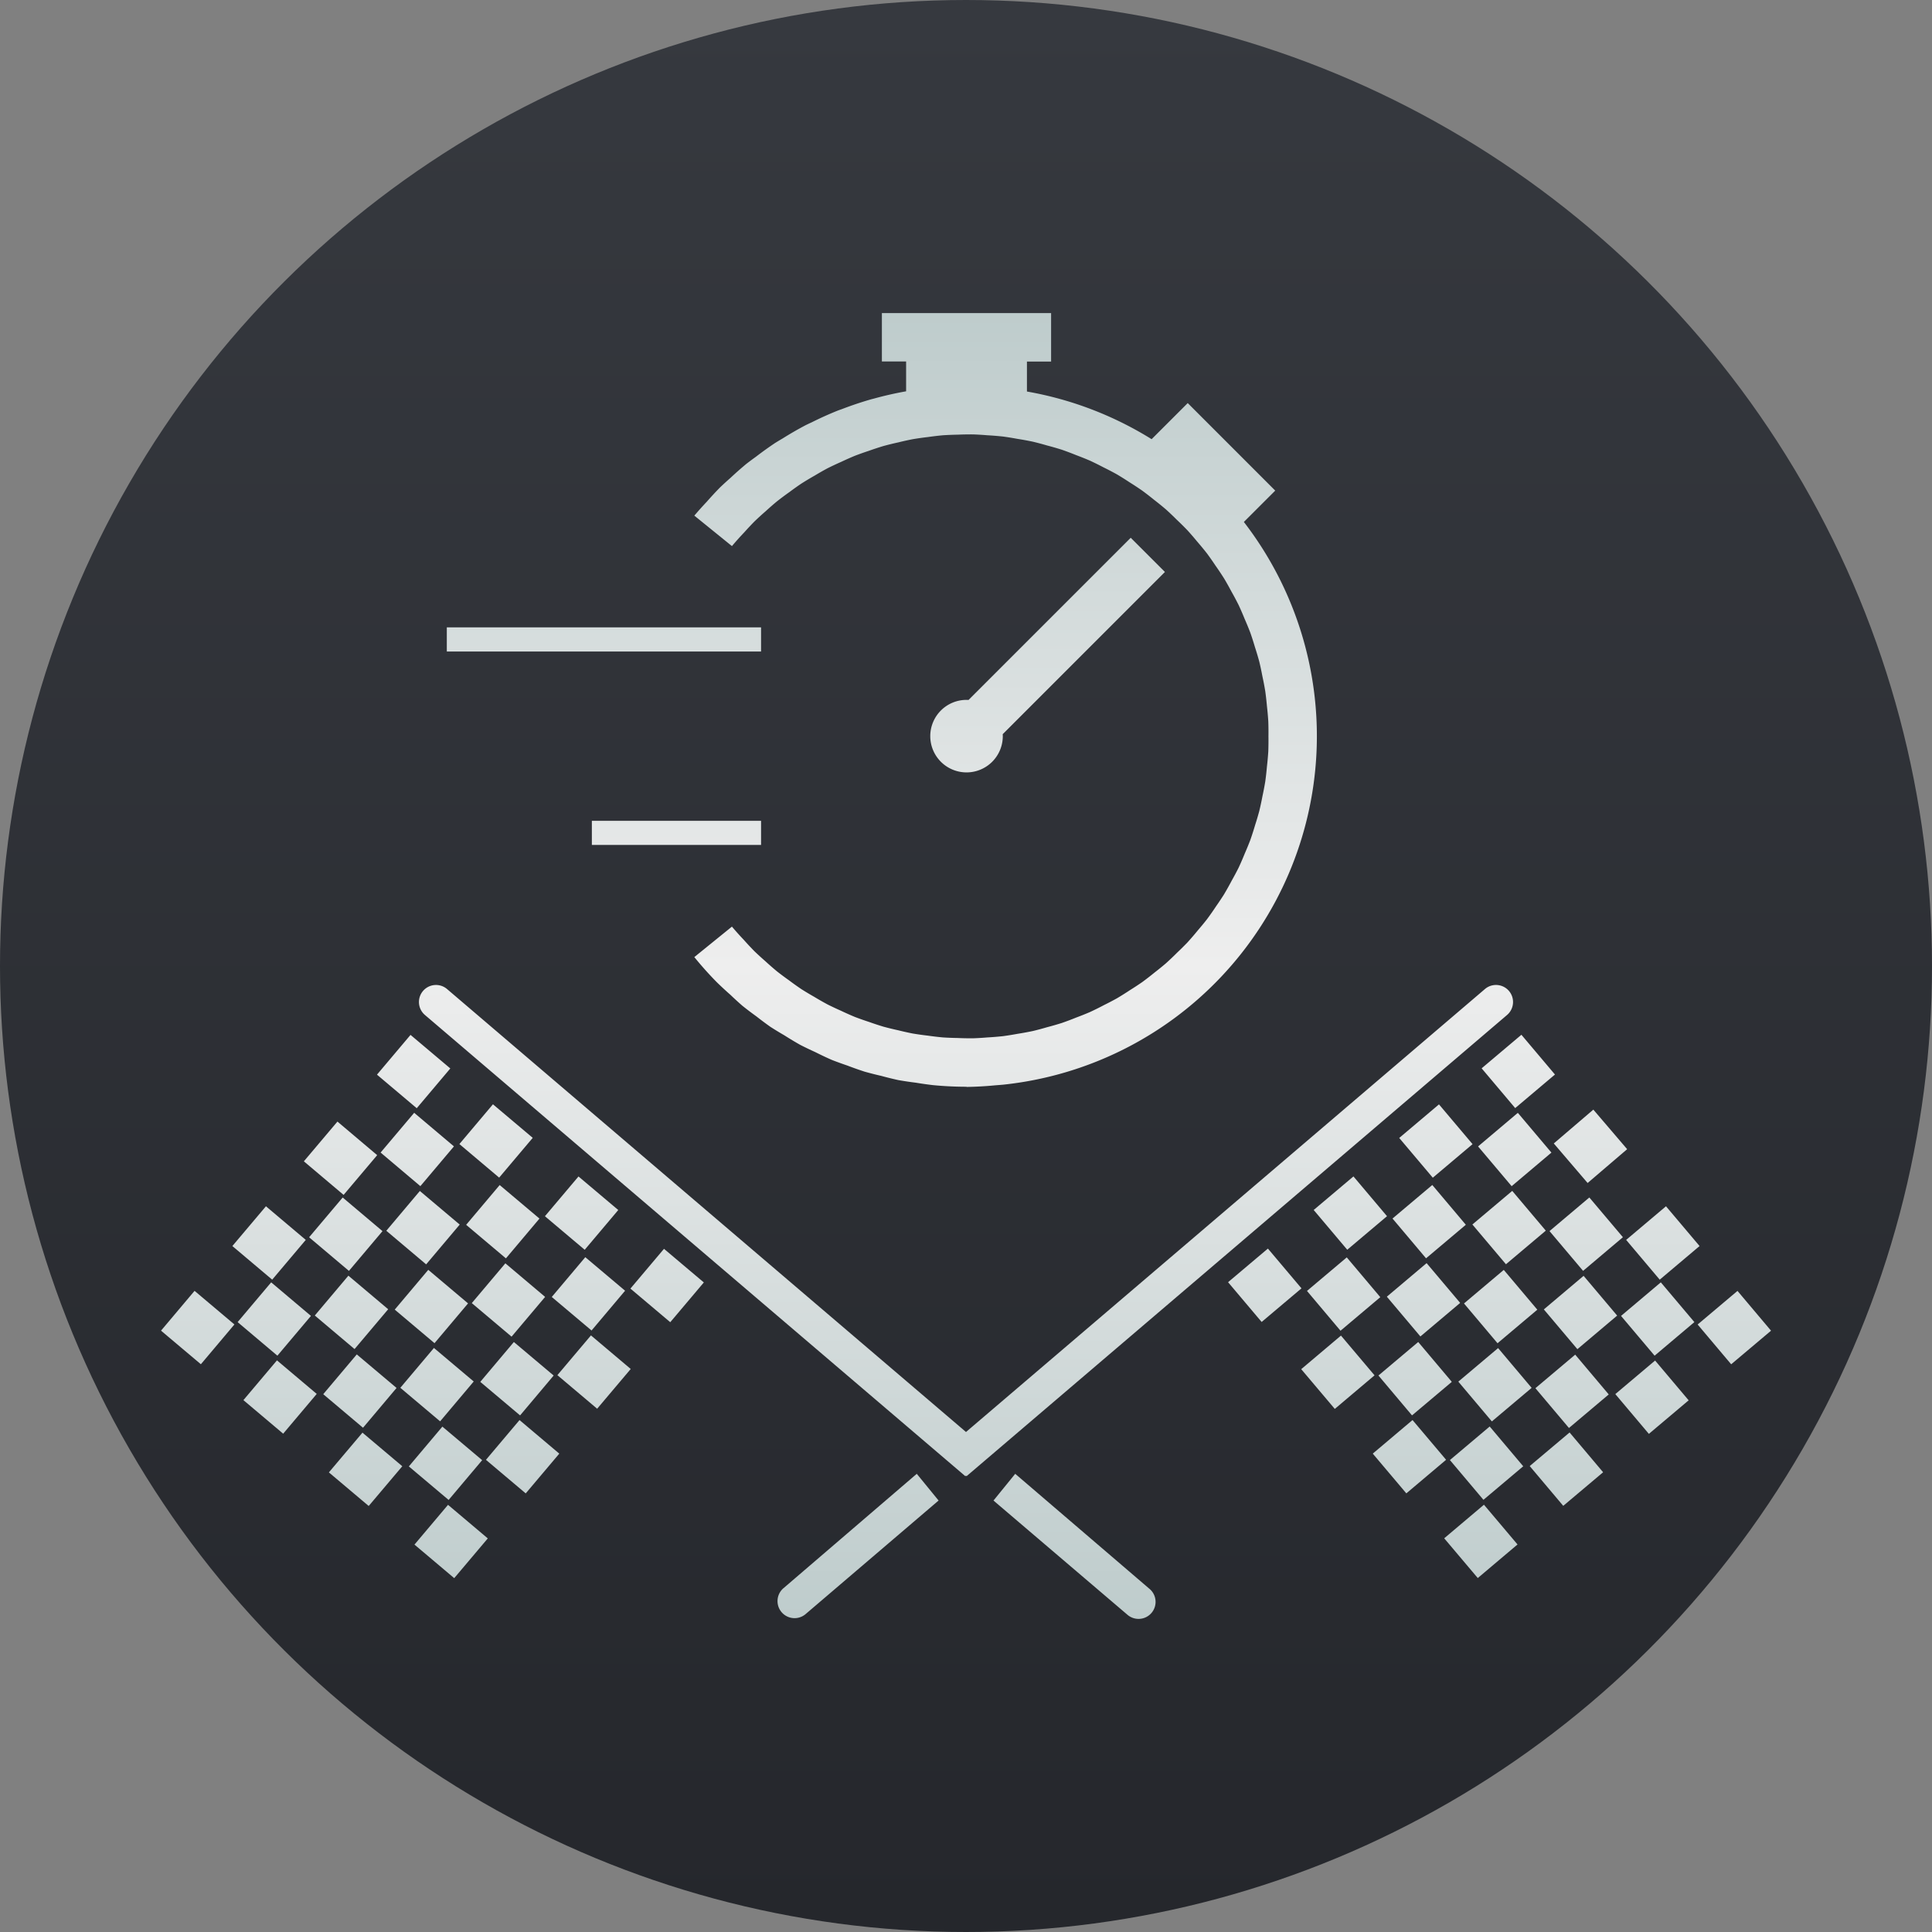 <?xml version="1.0" encoding="UTF-8" standalone="no"?>
<svg
   xmlns:dc="http://purl.org/dc/elements/1.1/"
   xmlns:cc="http://creativecommons.org/ns#"
   xmlns:rdf="http://www.w3.org/1999/02/22-rdf-syntax-ns#"
   xmlns:svg="http://www.w3.org/2000/svg"
   xmlns="http://www.w3.org/2000/svg"
   xmlns:xlink="http://www.w3.org/1999/xlink"
   xmlns:sodipodi="http://sodipodi.sourceforge.net/DTD/sodipodi-0.dtd"
   xmlns:inkscape="http://www.inkscape.org/namespaces/inkscape"
   viewBox="0 0 216.834 216.834"
   version="1.1"
   width="216.834"
   height="216.834"
   id="svg18"
   sodipodi:docname="icon-round.svg"
   inkscape:version="0.92.4 (5da689c313, 2019-01-14)">
  <rect x="0" y="0" width="216.834" height="216.834" fill="#808080" stroke="none"/>
  <sodipodi:namedview
     pagecolor="#ffffff"
     bordercolor="#666666"
     borderopacity="1"
     objecttolerance="10"
     gridtolerance="10"
     guidetolerance="10"
     inkscape:pageopacity="0"
     inkscape:pageshadow="2"
     inkscape:window-width="1920"
     inkscape:window-height="1057"
     id="namedview20"
     showgrid="false"
     inkscape:zoom="2.1767802"
     inkscape:cx="78.405047"
     inkscape:cy="164.32303"
     inkscape:window-x="-8"
     inkscape:window-y="-8"
     inkscape:window-maximized="1"
     inkscape:current-layer="svg18" />
  <defs
     id="defs4">
    <linearGradient
       id="linearGradient5245">
      <stop
         style="stop-color:#36393f;stop-opacity:1"
         offset="0"
         id="stop5241" />
      <stop
         style="stop-color:#25272c;stop-opacity:1"
         offset="1"
         id="stop5243" />
    </linearGradient>
    <linearGradient
       id="linearGradient5231">
      <stop
         style="stop-color:#becccc;stop-opacity:1;"
         offset="0"
         id="stop5227" />
      <stop
         id="stop5235"
         offset="0.5"
         style="stop-color:#eeeeee;stop-opacity:1" />
      <stop
         style="stop-color:#becccc;stop-opacity:1"
         offset="1"
         id="stop5229" />
    </linearGradient>
    <style
       id="style2">.cls-1{fill:#fff;}</style>
    <linearGradient
       xlink:href="#linearGradient5231"
       id="linearGradient5233"
       x1="27.732"
       y1="98.008"
       x2="174.288"
       y2="98.008"
       gradientUnits="userSpaceOnUse" />
    <linearGradient
       xlink:href="#linearGradient5231"
       id="linearGradient5237"
       gradientUnits="userSpaceOnUse"
       x1="27.732"
       y1="98.008"
       x2="174.288"
       y2="98.008" />
    <linearGradient
       xlink:href="#linearGradient5245"
       id="linearGradient5247"
       x1="-198.949"
       y1="76.911"
       x2="-47.939"
       y2="76.911"
       gradientUnits="userSpaceOnUse"
       gradientTransform="matrix(1.436,0,0,1.107,285.67,-193.524)" />
    <linearGradient
       inkscape:collect="always"
       xlink:href="#linearGradient5245"
       id="linearGradient4542"
       x1="-161.707"
       y1="11.485"
       x2="27.104"
       y2="11.485"
       gradientUnits="userSpaceOnUse"
       gradientTransform="matrix(1.148,0,0,1.475,185.707,-125.357)" />
  </defs>
  <circle
     style="fill:url(#linearGradient4542);fill-opacity:1;stroke:none;stroke-width:5.206;stroke-linecap:round;stroke-linejoin:round;stroke-miterlimit:4;stroke-dasharray:none;stroke-opacity:1;paint-order:stroke fill markers"
     id="path4534"
     cx="108.417"
     cy="-108.417"
     r="108.417"
     transform="rotate(90)" />
  <g
     id="g4893"
     style="fill:url(#linearGradient5233);fill-opacity:1"
     transform="matrix(0,-1,1,0,10.409,209.427)">
    <path
       style="fill:url(#linearGradient5237);fill-opacity:1;stroke-width:1"
       d="m 174.288,88.568 h -5.43 v 2.719 h -3.348 a 39.34,39.34 0 0 0 -0.826,-3.643 39.34,39.34 0 0 0 -0.057,-0.23 39.34,39.34 0 0 0 -1.109,-3.318 39.34,39.34 0 0 0 -0.158,-0.445 39.34,39.34 0 0 0 -1.322,-2.941 39.34,39.34 0 0 0 -0.322,-0.682 39.34,39.34 0 0 0 -1.49,-2.586 39.34,39.34 0 0 0 -0.508,-0.846 39.34,39.34 0 0 0 -1.557,-2.17 39.34,39.34 0 0 0 -0.787,-1.059 39.34,39.34 0 0 0 -1.582,-1.793 39.34,39.34 0 0 0 -1.061,-1.162 39.34,39.34 0 0 0 -1.621,-1.502 39.34,39.34 0 0 0 -1.553,-1.393 l -3.42,4.221 a 33.91,33.91 0 0 1 1.551,1.391 33.91,33.91 0 0 1 1.211,1.133 33.91,33.91 0 0 1 1.164,1.275 33.91,33.91 0 0 1 1.088,1.246 33.91,33.91 0 0 1 1.053,1.412 33.91,33.91 0 0 1 0.941,1.322 33.91,33.91 0 0 1 0.912,1.521 33.91,33.91 0 0 1 0.801,1.404 33.91,33.91 0 0 1 0.73,1.553 33.91,33.91 0 0 1 0.688,1.549 33.91,33.91 0 0 1 0.557,1.57 33.91,33.91 0 0 1 0.535,1.625 33.91,33.91 0 0 1 0.412,1.684 33.91,33.91 0 0 1 0.355,1.602 33.91,33.91 0 0 1 0.244,1.73 33.91,33.91 0 0 1 0.195,1.643 33.91,33.91 0 0 1 0.068,1.684 33.91,33.91 0 0 1 0.031,1.717 33.91,33.91 0 0 1 -0.098,1.613 33.91,33.91 0 0 1 -0.145,1.777 33.91,33.91 0 0 1 -0.254,1.57 33.91,33.91 0 0 1 -0.324,1.766 33.91,33.91 0 0 1 -0.424,1.59 33.91,33.91 0 0 1 -0.475,1.648 33.91,33.91 0 0 1 -0.613,1.625 33.91,33.91 0 0 1 -0.613,1.531 33.91,33.91 0 0 1 -0.75,1.516 33.91,33.91 0 0 1 -0.795,1.521 33.91,33.91 0 0 1 -0.891,1.418 33.91,33.91 0 0 1 -0.936,1.422 33.91,33.91 0 0 1 -1.029,1.328 33.91,33.91 0 0 1 -1.082,1.334 33.91,33.91 0 0 1 -1.137,1.193 33.91,33.91 0 0 1 -1.229,1.24 33.91,33.91 0 0 1 -1.225,1.055 33.91,33.91 0 0 1 -1.371,1.131 33.91,33.91 0 0 1 -1.314,0.918 33.91,33.91 0 0 1 -1.484,0.992 33.91,33.91 0 0 1 -1.41,0.791 33.91,33.91 0 0 1 -1.553,0.828 33.91,33.91 0 0 1 -1.557,0.676 33.91,33.91 0 0 1 -1.549,0.637 33.91,33.91 0 0 1 -1.607,0.516 33.91,33.91 0 0 1 -1.65,0.492 33.91,33.91 0 0 1 -1.625,0.346 33.91,33.91 0 0 1 -1.682,0.322 33.91,33.91 0 0 1 -1.674,0.188 33.91,33.91 0 0 1 -1.705,0.152 33.91,33.91 0 0 1 -1.688,0.018 33.91,33.91 0 0 1 -1.688,-0.018 33.91,33.91 0 0 1 -1.701,-0.152 33.91,33.91 0 0 1 -1.682,-0.188 33.91,33.91 0 0 1 -1.631,-0.312 33.91,33.91 0 0 1 -1.693,-0.363 33.91,33.91 0 0 1 -1.578,-0.469 33.91,33.91 0 0 1 -1.658,-0.533 33.91,33.91 0 0 1 -1.523,-0.625 33.91,33.91 0 0 1 -1.6,-0.695 33.91,33.91 0 0 1 -1.438,-0.768 33.91,33.91 0 0 1 -1.539,-0.861 33.91,33.91 0 0 1 -1.311,-0.875 33.91,33.91 0 0 1 -1.498,-1.049 33.91,33.91 0 0 1 -1.191,-0.982 33.91,33.91 0 0 1 -1.391,-1.195 33.91,33.91 0 0 1 -1.129,-1.139 33.91,33.91 0 0 1 -1.221,-1.283 33.91,33.91 0 0 1 -1.035,-1.275 33.91,33.91 0 0 1 -1.072,-1.383 33.91,33.91 0 0 1 -0.898,-1.369 33.91,33.91 0 0 1 -0.928,-1.479 33.91,33.91 0 0 1 -0.752,-1.438 33.91,33.91 0 0 1 -0.789,-1.59 33.91,33.91 0 0 1 -0.615,-1.539 33.91,33.91 0 0 1 -0.602,-1.596 33.91,33.91 0 0 1 -0.482,-1.672 33.91,33.91 0 0 1 -0.424,-1.584 33.91,33.91 0 0 1 -0.32,-1.746 33.91,33.91 0 0 1 -0.256,-1.588 33.91,33.91 0 0 1 -0.145,-1.766 33.91,33.91 0 0 1 -0.098,-1.625 33.91,33.91 0 0 1 0.033,-1.719 33.91,33.91 0 0 1 0.066,-1.676 33.91,33.91 0 0 1 0.197,-1.658 33.91,33.91 0 0 1 0.24,-1.713 33.91,33.91 0 0 1 0.363,-1.627 33.91,33.91 0 0 1 0.404,-1.658 33.91,33.91 0 0 1 0.529,-1.607 33.91,33.91 0 0 1 0.566,-1.604 33.91,33.91 0 0 1 0.693,-1.557 33.91,33.91 0 0 1 0.713,-1.516 33.91,33.91 0 0 1 0.85,-1.488 33.91,33.91 0 0 1 0.865,-1.445 33.91,33.91 0 0 1 0.996,-1.396 33.91,33.91 0 0 1 0.988,-1.328 33.91,33.91 0 0 1 1.16,-1.328 33.91,33.91 0 0 1 1.096,-1.201 33.91,33.91 0 0 1 1.287,-1.203 33.91,33.91 0 0 1 1.488,-1.334 l -3.42,-4.221 a 39.2,39.2 0 0 0 -2.811,2.514 39.2,39.2 0 0 0 -1.416,1.529 39.2,39.2 0 0 0 -1.229,1.342 39.2,39.2 0 0 0 -1.201,1.584 39.2,39.2 0 0 0 -1.172,1.572 39.2,39.2 0 0 0 -0.951,1.561 39.2,39.2 0 0 0 -1.07,1.781 39.2,39.2 0 0 0 -0.814,1.693 39.2,39.2 0 0 0 -0.873,1.848 39.2,39.2 0 0 0 -0.635,1.748 39.2,39.2 0 0 0 -0.686,1.939 39.2,39.2 0 0 0 -0.475,1.871 39.2,39.2 0 0 0 -0.473,1.918 39.2,39.2 0 0 0 -0.291,1.959 39.2,39.2 0 0 0 -0.273,1.926 39.2,39.2 0 0 0 -0.182,3.766 h -0.02 a 39.34,39.34 0 0 0 0.184,3.258 39.34,39.34 0 0 0 0.072,0.887 39.34,39.34 0 0 0 63.152,26.98 l 3.518,3.52 9.824,-9.82 -4.051,-4.053 a 39.34,39.34 0 0 0 5.348,-13.992 h 3.363 v 2.711 H 174.288 Z M 149.071,116.496 130.868,98.291 a 4.07,4.07 0 0 0 0.01,-0.223 4.07,4.07 0 0 0 -4.07,-4.07 4.07,4.07 0 0 0 -4.07,4.07 4.07,4.07 0 0 0 4.07,4.07 4.07,4.07 0 0 0 0.219,-0.01 l 18.207,18.207 z M 139.018,39.738 h -2.711 v 35.269 h 2.711 z m -21.711,16.279 h -2.709 v 18.99 h 2.709 z M 98.88,38.527 a 1.912,1.912 0 0 0 -3.371,-1.24 l -51.762,60.65 0.078,0.066 -0.078,0.064 51.762,60.66 a 1.912,1.912 0 0 0 2.92,-2.471 L 48.71,98.008 98.429,39.758 a 1.912,1.912 0 0 0 0.451,-1.23 z m -5.588,121.816 -3.766,-4.463 -4.463,3.766 3.766,4.463 z m -0.014,-124.677 -4.463,-3.766 -3.766,4.463 4.463,3.768 z m -7.789,9.25 -4.463,-3.766 -3.766,4.463 4.463,3.768 z m -0.01,106.176 -3.768,-4.463 -4.461,3.768 3.766,4.463 z m -0.588,17.324 -3.797,-4.439 -4.438,3.797 3.795,4.437 z m -0.357,-132.341 -4.461,-3.768 -3.77,4.463 4.463,3.768 z m -0.004,123.867 -3.768,-4.463 -4.463,3.768 3.77,4.463 z m -0.98,-132.48 -4.461,-3.768 -3.768,4.461 4.461,3.768 z m -6.156,114.031 -3.766,-4.463 -4.463,3.766 3.766,4.463 z m -0.004,-86.976 -4.463,-3.768 -3.766,4.465 4.463,3.766 z m -0.957,95.824 -3.764,-4.465 -4.465,3.764 3.764,4.465 z m -0.006,-104.67 -4.465,-3.764 -3.764,4.465 4.465,3.764 z m -0.656,113.642 -3.771,-4.473 -4.463,3.768 3.771,4.471 z m -0.01,-122.601 -4.465,-3.764 -3.771,4.471 4.465,3.766 z m -0.729,131.254 -3.773,-4.469 -4.463,3.768 3.775,4.469 z m -0.004,-139.916 -4.463,-3.768 -3.773,4.471 4.463,3.766 z m -0.984,-8.613 -4.463,-3.768 -3.773,4.471 4.463,3.768 z m 0,157.132 -3.773,-4.471 -4.463,3.768 3.773,4.471 z m -4.748,-44.678 -3.773,-4.471 -4.463,3.768 3.773,4.471 z m -0.027,-67.779 -4.463,-3.768 -3.773,4.471 4.463,3.768 z m -0.938,-8.832 -4.465,-3.764 -3.764,4.465 4.465,3.764 z m -0.023,85.461 -3.764,-4.465 -4.467,3.764 3.766,4.465 z m -0.645,8.961 -3.766,-4.463 -4.463,3.766 3.766,4.463 z m -0.021,-103.394 -4.465,-3.768 -3.766,4.465 4.463,3.766 z m -0.73,-8.652 -4.465,-3.764 -3.766,4.465 4.465,3.764 z m -0.008,120.707 -3.766,-4.465 -4.465,3.764 3.766,4.465 z m -0.648,-129.672 -4.471,-3.771 -3.766,4.463 4.471,3.773 z m -0.018,138.631 -3.768,-4.463 -4.463,3.766 3.768,4.463 z m -0.73,-147.297 -4.463,-3.766 -3.768,4.463 4.463,3.766 z m 0,155.963 -3.768,-4.465 -4.463,3.768 3.768,4.463 z m -0.955,-164.562 -4.467,-3.764 -3.77,4.473 4.465,3.764 z m -0.006,173.168 -3.771,-4.473 -4.465,3.764 3.771,4.473 z m -4.994,-128.679 -4.461,-3.768 -3.768,4.463 4.461,3.768 z m -0.021,84.176 -3.768,-4.461 -4.461,3.768 3.768,4.461 z m -0.719,8.67 -3.762,-4.465 -4.475,3.768 3.764,4.467 z m -0.002,-101.498 -4.473,-3.77 -3.764,4.467 4.475,3.768 z m -0.666,-8.971 -4.473,-3.771 -3.764,4.465 4.473,3.771 z m -0.016,119.435 -3.764,-4.465 -4.465,3.764 3.764,4.465 z m -0.709,-128.095 -4.465,-3.764 -3.766,4.465 4.467,3.764 z m -0.027,136.748 -3.764,-4.467 -4.467,3.766 3.766,4.465 z m -0.641,-145.705 -4.463,-3.766 -3.766,4.463 4.463,3.766 z m -0.02,154.672 -3.766,-4.465 -4.465,3.766 3.766,4.465 z m -6.678,-27.225 -3.768,-4.463 -4.461,3.768 3.768,4.463 z m -0.002,-100.224 -4.463,-3.768 -3.768,4.463 4.463,3.768 z m -0.723,108.885 -3.766,-4.465 -4.463,3.764 3.764,4.465 z m -0.014,-117.543 -4.465,-3.764 -3.764,4.465 4.465,3.764 z m -0.656,126.509 -3.77,-4.475 -4.465,3.764 3.77,4.475 z m -0.021,-135.478 -4.459,-3.77 -3.771,4.469 4.461,3.771 z m -4.619,62.211 -12.83,-14.951 a 1.912,1.912 0 0 0 -2.92,2.471 l 12.75,14.93 z m 0,11.049 -3,-2.439 -12.791,15 a 1.91,1.91 0 1 0 2.92,2.459 z m -3.469,52.607 -3.768,-4.461 -4.461,3.768 3.768,4.461 z m -0.012,-116.265 -4.463,-3.766 -3.766,4.461 4.461,3.768 z"
       id="rect6" />
  </g>
</svg>

